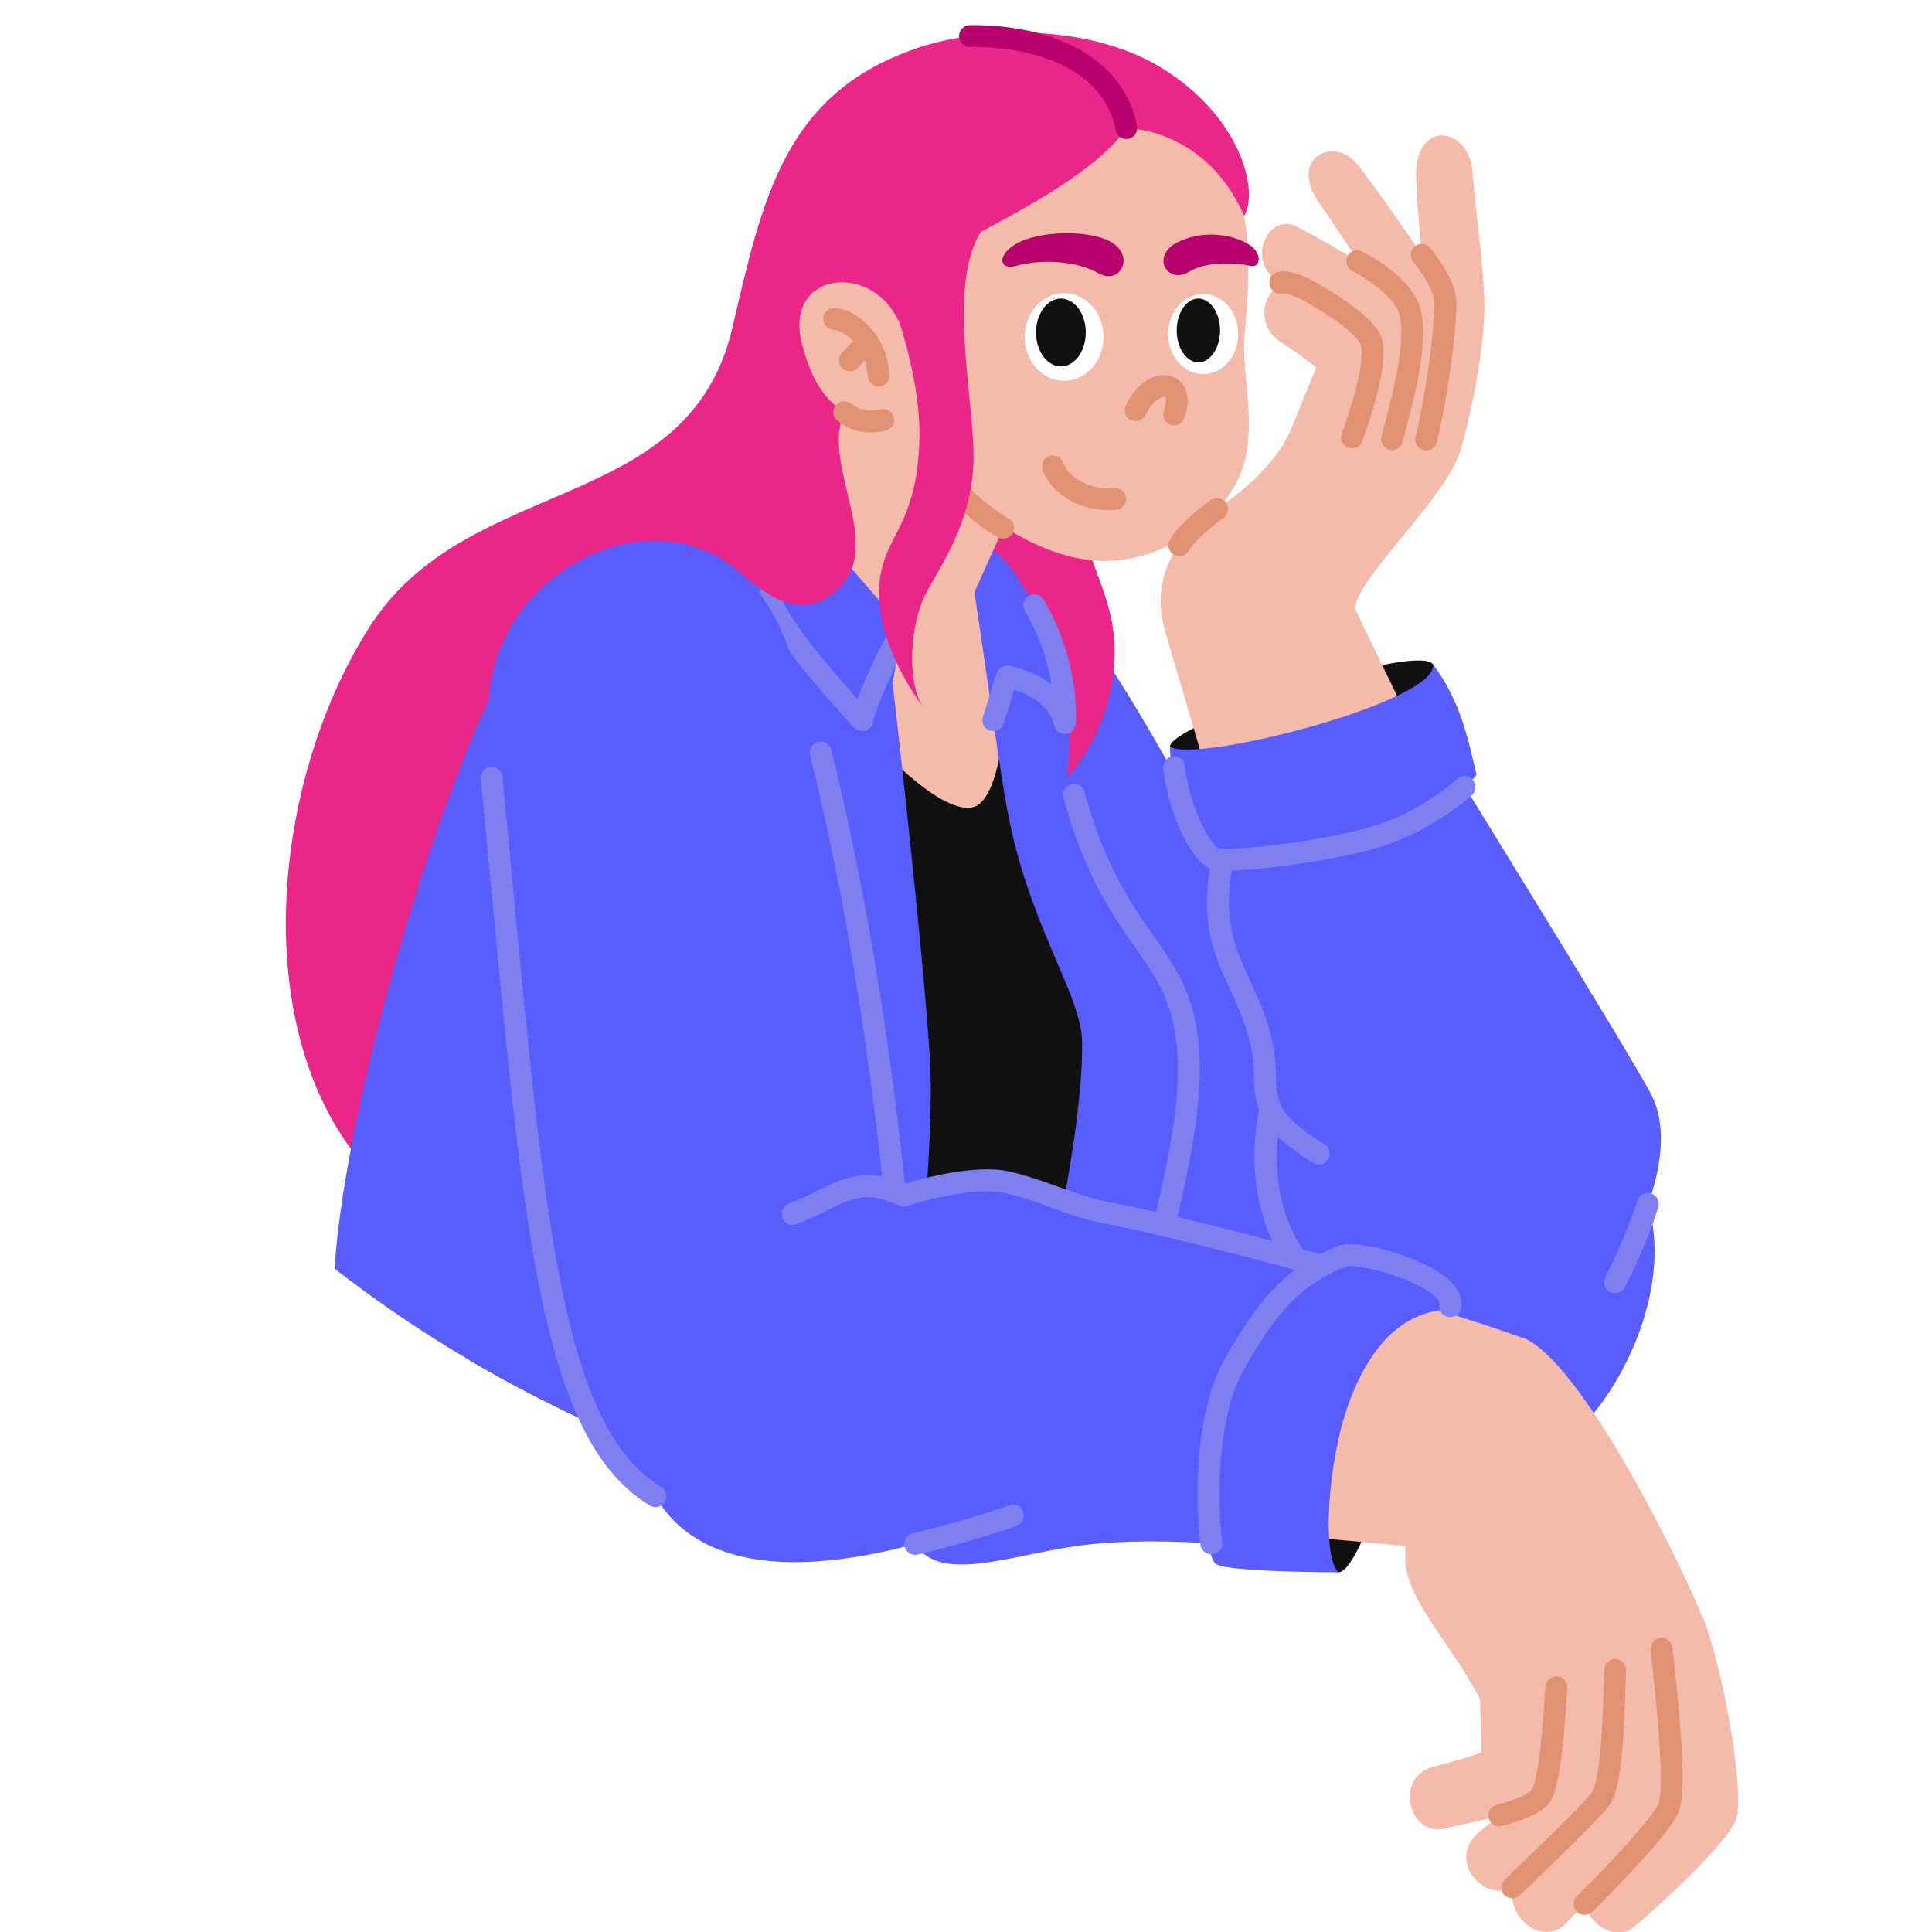 <svg xmlns="http://www.w3.org/2000/svg" viewBox="0 0 1000 1000" width="1000" height="1000"><path fill="#FFF" d="M0 0h1000v1000H0z"/><g transform="translate(148.0 13.0) rotate(0.0 376.0 493.5) scale(0.753 0.754)"><svg width="998.3" height="1309.4" viewBox="0 0 998.3 1309.4"><clipPath id="a"><ellipse cx="630.5" cy="212.1" rx="24.1" ry="27.5"/></clipPath><clipPath id="b"><ellipse cx="534.9" cy="214.1" rx="27.1" ry="30.1"/></clipPath><path d="M438.6 14.3c-96.7 30.1-111 105.9-131.9 194.2-30.4 128.6-182.2 98.9-249.6 205.2s-84.5 280 0 373 415.6 22.7 453.9-73.1c55.8-139.5-54.3-239.2-4-339.8 32.4-64.7 9.3-383.6-68.4-359.5z" fill="#ea2688"/><path d="M544.6 413.3c27.9 14.7 189.5 330.8 214.7 385.6s81.7 204.3 2.1 212.9c-68.5 7.4-157.1 7.3-207.8-119.9-60.3-151.4-110-223-129.4-296.7-28.5-108.3 54.1-216.7 120.4-181.9z" fill="#595DFD"/><path d="M788.4 438.7c-11.3-15.1-181 40.9-180.7 56.6.2 15 204.5-24.9 180.7-56.6z" fill="#111"/><path d="m604.7 417.3 67.5 229.1c32.2 120.8 203.9 40.7 146.9-71.4-1.5-3-95.4-197.5-95.4-197.5-19.2-39.9-130.2 1.4-119 39.8z" fill="#f4bbab"/><path d="M761.5 1011.8c73.6-10.6 98.2-18 129.2-49.6s62-98.2 45.5-153c0 0 18.6-44.4 2.1-75.5-16.5-31-137.6-226.4-137.6-226.4S648.5 539 644.7 557c-10.5 49.2-3.4 71.5 17.3 115.9s6.5 48.5 14.8 71.2c0 0-13.7 65.1 16.1 100.7-12.3 73.3 4.7 176.1 68.6 167z" fill="#595DFD"/><path d="M637 571.6c-13.1-23.7-29.3-47.9-29.3-76.3 17.4 11.9 185.6-31 180.7-56.6 18.8 25.1 24.2 50.9 30 76 0 0-20.2 25.8-68.5 42.3-55.2 18.8-112.9 14.6-112.9 14.6z" fill="#595DFD"/><g fill="#f4bbab"><path d="M604.7 417.3c-7.4-23.6-5.7-57.6 35.4-85.2s50.1-53.2 50.1-53.2 123.7-7 117 13.5c-11 33.9-69.7 85.3-72.5 108-4 33.6-124.8 33.9-130 16.9z"/><path d="M807.2 292.4c9.5-32.4 16.7-75.1 16.6-99.9s-7-73.3-8.1-91c-2-32.7-40.6-37.1-38.8 3.6 1.9 44.6 7.7 83 7.7 83L768.9 282z"/><path d="M783.8 284.5c5.8-21.8 14.2-77.8 13.2-94.1s-49.7-80-58.5-92.4c-17-24-49.1-6.8-29.4 22.2 23.2 34.2 49.4 73.7 49.4 73.7L747.1 281z"/><path d="M760.4 284.2c4.8-19.8 17.4-67.7 12-88.2s-65.3-51-77-57.4c-20.3-11.1-37 24.5-11.8 38.2 25.2 13.8 50.4 29.8 50.4 29.8l-11.1 71.6z"/><path d="M732.8 283c6.1-15 17.5-53 13.4-65.5-4.6-13.8-36.3-29.8-45.1-36-23.2-16.3-40.9 20.7-17.6 35.9 16.3 10.6 24.7 17.7 24.7 17.7l-17.9 43.8z"/></g><path d="M783.8 292c-.6 0-1.2-.1-1.8-.2-4-1-6.5-5-5.5-9.1 6.8-28.1 12.9-71.3 13-92.4 0-7.7-9.7-22-14.5-27.7-2.7-3.2-2.2-7.9 1-10.6s7.9-2.2 10.6 1c1.8 2.2 18 22.1 18 37.3-.1 22-6.4 66.8-13.4 95.8-.9 3.6-4 5.9-7.4 5.9z" fill="#e09273"/><path d="M760.4 291.7c-.6 0-1.2-.1-1.8-.2-4-1-6.5-5-5.5-9 .6-2.3 1.4-5.4 2.3-8.9 4.9-18.7 15.1-57.5 9.8-75.5-3.7-12.6-25-25.7-32.2-29.3-3.7-1.9-5.2-6.4-3.3-10.1s6.4-5.2 10.1-3.3c3.4 1.7 33.6 17.4 39.8 38.5 6 20.3-1.8 53.8-9.7 83.6-.9 3.4-1.7 6.4-2.2 8.5-.8 3.4-3.9 5.7-7.3 5.7z" fill="#e09273"/><path d="M732.8 290.5c-.9 0-1.7-.1-2.6-.5-3.9-1.4-5.9-5.7-4.5-9.6 14.7-40.2 14.5-55.6 13.1-61.2-.1-.2-1.5-5.3-18.3-17.1-10.4-7.3-20.7-12.9-22.9-14-8.7-4.4-12.5-4-12.5-4-9.2 2.4-13-12.1-3.8-14.5 2.4-.8 9.5-1.8 23.1 5.2.4.2 44.6 23.1 49 40.9 3.2 13.1-1.2 35.9-13.6 69.9-1 3.1-3.9 4.9-7 4.9z" fill="#e09273"/><path d="M692.8 852.3c-2.4 0-4.7-1.1-6.2-3.2-28.7-41.3-20.2-92.5-17.7-104.4-3.1-8.3-3.3-15.3-3.5-22.7-.3-10.9-.7-23.2-10.3-46.2-2.1-5-4.2-9.6-6.3-14.2-11.2-24.4-20.8-45.5-12.6-89.1.8-4.1 4.7-6.7 8.8-6 4.1.8 6.7 4.7 6 8.8-7.3 38.9.6 56.2 11.5 80.1 2.1 4.6 4.3 9.4 6.5 14.6 10.8 25.6 11.2 40 11.5 51.6.2 7.4.4 12.8 3.3 19.5.6 1.5.8 3.2.4 4.8-.1.5-13.1 54.3 14.9 94.6 2.4 3.4 1.5 8.1-1.9 10.4-1.5 1-3 1.4-4.4 1.4z" fill="#7E80F1"/><path d="M647.8 580.4c-11.3 0-13.8-1.7-15.1-2.6-13.3-9.3-26.1-38.3-29.7-67.4-.5-4.1 2.4-7.9 6.5-8.4s7.9 2.4 8.4 6.5c3.4 27.8 15.4 50.6 22.8 56.5 9.8 2.2 71.8-4.5 107-15.2 33.3-10.1 57.2-32.1 57.4-32.3 3-2.8 7.8-2.6 10.6.4s2.7 7.8-.4 10.6c-1.1 1-26.6 24.5-63.3 35.7-16.6 5.1-42.3 10-68.6 13.3-17 2.2-28.2 2.9-35.6 2.9zm265.8 290.2c-1.2 0-2.4-.3-3.5-.9-3.7-1.9-5.1-6.5-3.2-10.1.1-.3 14.1-27.1 22-52.6 1.2-4 5.4-6.2 9.4-5s6.2 5.4 5 9.4c-8.2 26.9-22.4 54-23 55.2-1.4 2.5-4 4-6.7 4zm-203.5-88.5c-1.2 0-2.5-.3-3.7-1-2.9-1.6-28.6-16.5-36.6-33.9-1.7-3.8-.1-8.2 3.7-9.9s8.2-.1 9.9 3.7c5.1 11.1 23.6 23.3 30.3 27.1 3.6 2 4.9 6.6 2.8 10.2-1.2 2.4-3.7 3.8-6.4 3.8z" fill="#7E80F1"/><path d="M471.1 232.3c33.3 14.9 48.3 54 33.4 87.3l-39.7 88.9c-14.9 33.3-54 48.3-87.3 33.4-33.3-14.9-48.3-54-33.4-87.3l39.7-88.9c14.9-33.3 54-48.3 87.3-33.4z" fill="#f4bbab"/><path d="M504.3 1035.8c33.3-1.4 56.6-7.7 62-20.5 10-23.9 10.2-87 21.9-147.8 14.9-76.9 35-135.6 20-186.8-18.3-62.5-38-49.3-66.6-152.3-9.3-33.6-25.1-125.4-49.7-130.2 0 0-117.6-15-187.9-25.6s-97.6 12.6-128.1 63.1c-34.8 57.6-84.7 372.6-49.7 480.8 25.2 14.8 51.6 28.6 79 41.3 100.2 46.2 202.7 71.8 299.1 78z" fill="#111"/><path d="M304 365.4c28.2 5.6 174.1 24.3 184.5 26.4s12.7 142.2-17.7 145.4C424.3 542.1 304 365.4 304 365.4z" fill="#f4bbab"/><path d="M595.2 869c14.4-78.7 35.8-139.1 20.9-190.4-18.3-62.5-45.8-47.2-74.4-150.2-9.3-33.6 21.7-98.4 3-115.1-24-21.5-70.5-25.7-70.5-25.7 6.7 43.9 11.6 95.4 21.4 149.8 14.5 80.4 51.5 128.1 51.7 161 .3 59.6-20 141.1-26.5 183.6-6.1 40.3-23.4 143-25.1 153.3 18.9 1.4 37.5 2.1 55.8 2.1 6.2-1.2 11.7-3.2 15.8-6.3 19.3-14.5 20.5-121.7 27.9-162.1zM417 451.3l7.3-37.3-80.2-59.4-15.5 20.9s-108.4-26-143.9 12C121.4 455.4 40.1 735.3 33.5 853.7c50.8 39.5 108.3 74.8 171.6 104.1 67.2 31 135.3 52.7 202 65.5 15.9-38.7 40.4-238.3 35.5-314.6-5.3-82.2-25.6-257.4-25.6-257.4z" fill="#595DFD"/><path d="M539.6 284.2c-1 69.9 25.6 93.7 29.6 135.7 3.1 33.3-9.2 71.9-32.4 96.7 0 0 8.4-50.5-9.5-96.7-12.3-32-38.7-28.1-33.5-90.6 2.8-34.1 45.8-45.1 45.8-45.1z" fill="#ea2688"/><path d="m348.9 326.9 75.4 87.1c-12 17.7-21.6 38.4-28.2 63.1-33.1-36-59.1-70.6-75.8-103.1z" fill="#595DFD"/><path d="M396.1 484.6c-2 0-4-.8-5.4-2.3-2.2-2.3-54.6-57.4-65.8-87-1.5-3.9.5-8.2 4.4-9.7s8.2.5 9.7 4.4c7.6 20.1 38.6 55.7 53.9 72.6 6.7-18.1 18.9-42.6 25.1-52.5 2.2-3.5 6.8-4.6 10.3-2.4s4.6 6.8 2.4 10.3c-7.3 11.7-24.1 46.4-27.2 60.7-.6 2.7-2.6 4.9-5.3 5.6-.7.2-1.4.3-2.1.3z" fill="#7E80F1"/><path d="M383.8 265.7c-17.2 38.5 32.7 95.7-9.7 126-34.1 24.4-65.1-27-84.8-30.4-19.6-3.3 37.3-128.1 94.5-95.6z" fill="#ea2688"/><path d="M650.7 106.9c15.5 28.1 10.4 82.7 8.2 106.6s8.1 57.6-.4 87.9c-9.4 33.6-52.5 67.9-98.8 66.4-46.2-1.5-104.4-42.1-138.7-96.6-34.3-54.4-19.4-198.6 67.8-216.5 87.3-17.9 138.8 10.4 161.9 52.2z" fill="#f4bbab"/><path d="M423.3 208.5c30.2-24.9 28.2-52.5 54.4-66.6s80.6-42.3 100.1-71.2c0 0 54.5-.1 80.9 60.3 10.4-18-3.1-69-57.4-102-45.2-27.4-113-29.7-162.7-14.7-58 17.5-104.6 101.2-61.7 187.4 13.9 28.1 46.4 6.8 46.4 6.8z" fill="#ea2688"/><path d="M423.3 208.5c-16.2-47-82-41.1-68.5 10.7 13.4 51.7 40.3 51.7 57.8 49.7 17.4-2 17.4-40.7 10.7-60.4z" fill="#f4bbab"/><path d="M620.8 169.3c-14.7 8.9-26.5-10.4-8.5-19.9 16.1-8.4 36.4-6.8 49.6 1.2 9.4 5.7 8.2 16.3 1.2 14.7-10.9-2.4-30.5-3.2-42.3 4zm-62.4 1c15.2 8.7 26.1-12.4 7.7-22-15.5-8-49.3-7.1-64.6 2.1-13.4 8.1-10.7 18 .2 14.9 17-4.7 41.4-3.8 56.7 5z" fill="#b7006d"/><path d="M610.5 274.8c-.9 0-1.8-.2-2.6-.5-3.9-1.5-5.8-5.8-4.4-9.7 2.3-6.1 1.3-9.1.8-9.3-1.3-.6-7.9 1.1-13.5 12.4-1.8 3.7-6.3 5.2-10.1 3.4-3.7-1.8-5.2-6.3-3.4-10.1 9.1-18.2 23.4-23.6 32.9-19.4 7.1 3.1 13.2 12.4 7.2 28.3-1.1 3.1-3.9 4.9-6.9 4.9zm-44.8 58.1c-20.7 0-39.4-11-45.5-27.4-1.4-3.9.5-8.2 4.4-9.6s8.2.5 9.6 4.4c4.1 11.2 19.6 18.9 35.1 17.5 4.1-.4 7.8 2.7 8.1 6.8.4 4.1-2.7 7.8-6.8 8.1-1.6.1-3.3.2-4.9.2zm-158.2-84.8c-3.9 0-7.2-3.1-7.5-7-1.2-18.8-14.6-31.3-23.7-31.9-4.1-.3-7.3-3.9-7-8s3.9-7.3 8-7c16.8 1.2 36 19.9 37.6 45.9.3 4.1-2.9 7.7-7 8h-.4z" fill="#e09273"/><path d="M387.6 237.7c-1.9 0-3.7-.7-5.2-2.1-3-2.9-3.1-7.6-.3-10.6l12.2-12.9c2.9-3 7.6-3.1 10.6-.3 3 2.9 3.1 7.6.3 10.6l-12.2 13c-1.5 1.6-3.5 2.3-5.4 2.3z" fill="#e09273"/><path d="M577.8 78.2c-3.5 0-6.7-2.5-7.4-6.1-6.6-35.6-44.9-57.5-100.1-57.1h-.1c-4.1 0-7.5-3.3-7.5-7.4S466 .1 470.1 0C533-.4 577 26.1 585 69.3c.8 4.1-1.9 8-6 8.7-.3.2-.8.2-1.2.2z" fill="#b7006d"/><ellipse cx="630.5" cy="212.1" fill="#fff" rx="24.1" ry="27.5"/><g clip-path="url(#a)"><ellipse cx="627.2" cy="209.6" fill="#111" rx="14.9" ry="21.9"/></g><ellipse cx="534.9" cy="214.1" fill="#fff" rx="27.1" ry="30.1"/><g clip-path="url(#b)"><ellipse cx="532.7" cy="211" fill="#111" rx="17.1" ry="23.3"/></g><path d="M493.1 352.6c-1.2 0-2.5-.3-3.6-.9-17.9-9.9-34.6-27.3-39.3-32.4-2.8-3-2.6-7.8.4-10.6s7.8-2.6 10.6.4c4.3 4.7 19.6 20.6 35.5 29.5 3.6 2 4.9 6.6 2.9 10.2-1.3 2.4-3.9 3.8-6.5 3.8zm-91.3-73c-7 0-15.1-1.8-22.8-8-3.2-2.6-3.7-7.4-1.1-10.6s7.3-3.7 10.6-1.1c5.5 4.5 11.5 5.6 20.7 3.8 4.1-.8 8 1.9 8.8 5.9s-1.9 8-5.9 8.8c-2.9.7-6.5 1.2-10.3 1.2z" fill="#e09273"/><path d="M595.2 876.5c-.4 0-.7 0-1.1-.1-4.1-.6-6.9-4.4-6.3-8.5 2.5-17.6 6.6-35.7 10.8-54.8 10.1-45.6 20.6-92.7 10.2-132.6-4.8-18.4-13.8-31.2-25.1-47.4-15.6-22.2-34.9-49.7-49.2-102.8-1.1-4 1.3-8.1 5.3-9.2s8.1 1.3 9.2 5.3c13.6 50.5 31.4 75.8 47 98.1 11.7 16.7 21.9 31.2 27.4 52.2 11.3 43.4.4 92.3-10.1 139.6-4.2 18.9-8.2 36.7-10.6 53.7-.6 3.8-3.9 6.5-7.5 6.5z" fill="#7E80F1"/><path d="M723.6 1062.1c17.8-1.1 55.7-132.7 53.4-176.3s-56.3 23.9-67.2 88.5c-3.7 21.4-1.7 88.7 13.8 87.8z" fill="#111"/><path d="M139.5 464c4.8-103.5 151.1-161.2 201-48.3 43 97.2 76.2 344 79.4 401.2s-125.7 220.2-165.7 192.9c-50-34-74.8-93.6-84.8-207.7-10.1-114-33.9-253.3-29.9-338.1z" fill="#595DFD"/><path d="M641.8 836.5s157.3 46 208.6 64.8c51.8 19-9.3 150.3-85.8 142.3l-177.3-16.4c-79.4-6.5-26.7-218.6 54.5-190.7z" fill="#f4bbab"/><path d="M250.4 1002.4c12 27.9 50.8 75.4 182.1 40.3 17.6 27.8 67.3 6.8 115.2.8 59.2-7.4 135.5 3.3 135.5 3.3-9.6-70.6 14.7-130.7 66.9-182.2 0 0-137.1-43.5-182.2-48.5s-47.4-16-72.3-21.7c-28.9-6.7-71.3 9.2-71.3 9.2-24.5-19.2-46.3-2.2-76.2 12.5-85.6 42.1-133.4 103.5-97.7 186.3z" fill="#595DFD"/><path d="M725.6 845.1c14.1-3.2 85.2 18.7 73.8 36.3-27.4 2.1-50.5 18.3-67.2 60.4-16.3 41-20.5 110.2-8.6 120.3 0 0-73.4 0-83.8-5.4-10.3-5.4-13-83.6 9.4-131.9 19.6-42.4 49.5-71.4 76.4-79.7z" fill="#595DFD"/><path d="M710.2 859.5c-1 0-1.9-.2-2.9-.6-12.5-5.1-111.2-30-140.8-35.4-16.7-3.1-29.5-7.7-41.8-12.2-10-3.6-19.4-7.1-30.7-9.6-23.6-5.3-66.9 8.9-67.3 9-1.9.6-3.9.5-5.6-.4-21.3-10.4-32.2-5.1-50.1 3.8-5.9 2.9-12.5 6.2-20.1 9-3.9 1.5-8.2-.5-9.7-4.3-1.5-3.9.5-8.2 4.4-9.7 7-2.6 13-5.6 18.8-8.5 18.4-9 34.3-16.9 60.6-5.1 10.7-3.3 48.4-13.9 72.4-8.5 12.2 2.8 22.5 6.5 32.5 10.1 11.8 4.3 23.9 8.7 39.4 11.5 29.3 5.4 129 30.2 143.8 36.3 3.8 1.6 5.7 6 4.1 9.8-1.3 3-4.1 4.8-7 4.8z" fill="#7E80F1"/><path d="M418.5 808.6c-3.8 0-7-2.9-7.4-6.7-11.9-112.3-28.5-210.6-50.8-300.7-1-4 1.5-8.1 5.5-9.1s8.1 1.5 9.1 5.5c22.4 90.7 39.2 189.8 51.1 302.7.4 4.1-2.5 7.8-6.7 8.2-.2 0-.5.1-.8.1zm-164.4 208.8c-1.3 0-2.7-.3-3.9-1.1-34.9-21.1-57.7-64-73.8-139.2-14.9-69.3-23.7-162.9-35-281.3-2.4-25.1-4.9-51.1-7.5-78.4-.4-4.1 2.6-7.8 6.7-8.2s7.8 2.6 8.2 6.7c2.7 27.3 5.1 53.3 7.5 78.4 11.2 118 20 211.2 34.7 279.6 15.2 70.8 35.8 110.8 66.9 129.5 3.5 2.1 4.7 6.8 2.5 10.3-1.3 2.4-3.7 3.7-6.3 3.7zm382 32.4c-3.7 0-6.9-2.7-7.4-6.5-2.9-20.3-6-87.3 16.3-127.1 24.9-44.5 45.2-64.9 77.8-78 13.6-5.5 58 7.5 75.4 22.1 9.7 8.1 10.5 15.7 9.5 20.7-.8 4.1-4.8 6.7-8.9 5.8-4.1-.8-6.7-4.8-5.8-8.9.2-.9-.9-3-3.7-5.5-15.1-13.5-54.3-22.4-60.9-20.2-29.3 11.8-47 29.9-70.3 71.4-18.8 33.5-17.9 93.8-14.5 117.7.6 4.1-2.3 7.9-6.4 8.5-.4-.1-.8 0-1.1 0zm-203.6.3c-3.4 0-6.5-2.4-7.3-5.8-.9-4 1.6-8.1 5.6-9 14.5-3.3 50.6-13.1 66.2-19.2 3.9-1.5 8.2.4 9.7 4.2 1.5 3.9-.4 8.2-4.2 9.7-16.2 6.4-53.4 16.5-68.3 19.9-.6.1-1.2.2-1.7.2z" fill="#7E80F1"/><path d="M850.4 901.3c39.2 14.5 109.6 155.4 126.3 199 12.6 33.1-137.4 83.7-155.7 49.1-20.3-38.2-44.8-62-50.8-88.8-9-40.1 54.6-168.8 80.2-159.3z" fill="#f4bbab"/><path d="M976.6 1100.3c13.2 37.9 26.1 115.1 20.2 131.5-5.8 16.4-58.1 64.1-70.8 74.3-16.1 12.8-46.3-13.7-27.7-35.7 17.9-21 47-51.4 47-51.4l-17-96.6z" fill="#f4bbab"/><path d="M945.4 1114.6c1.9 18 11 94.9 4.9 109.1s-62.5 70.6-69.6 78.6c-18.9 21.3-55.9-12.3-27.8-42.9 26.2-28.6 44-45.8 44-45.8l3.2-78.4z" fill="#f4bbab"/><path d="M913.6 1129c-1.2 15.1-1.2 74.3-10.2 89s-50.7 52.4-56.8 57.8c-19.8 17.5-51.8-16-25.1-36.5 18.3-14 36.5-32.5 36.5-32.5l6.6-63.2z" fill="#f4bbab"/><path d="M873.3 1141.1c-1.9 22-2.8 63.7-10.9 74.8s-54.5 19.3-66.3 22.1c-23.9 5.7-34.9-35.2-7.3-42.4s33-9.9 33-9.9l-1-36.3z" fill="#f4bbab"/><path d="M834.1 1236.6c-3.4 0-6.4-2.3-7.3-5.7-1-4 1.4-8.1 5.4-9.1 10.7-2.7 22.1-7.5 23.9-10 5.5-8.5 8.3-50.3 9.3-66.1.1-1.9.2-3.6.4-5.2.3-4.1 3.9-7.2 8-7 4.1.3 7.2 3.9 7 8-.1 1.5-.2 3.2-.3 5.1-2.1 31.1-4.7 62.4-11.7 73.2-5.7 8.8-24.9 14.4-32.9 16.4-.6.3-1.2.4-1.8.4z" fill="#e09273"/><path d="M842.9 1285.9c-2 0-4-.8-5.4-2.3-2.9-3-2.7-7.8.3-10.6 17.6-16.7 52.7-50.6 59.8-59.6.6-.8 3.9-5.9 6-30 1.4-15.1 1.8-31.7 2.2-43.9.1-4.4.2-8.1.4-10.8.2-4.1 3.7-7.3 7.8-7.1s7.3 3.7 7.1 7.8c-.1 2.6-.2 6.3-.3 10.5-1.3 43.7-3.6 72.9-11.5 82.8-9.6 12-59.1 59.2-61.2 61.2-1.5 1.3-3.3 2-5.2 2z" fill="#e09273"/><path d="M892.6 1297.3c-1.9 0-3.9-.7-5.3-2.2-2.9-3-2.9-7.7.1-10.6 19.5-19.2 51.9-53.4 56-63.6 2.3-5.7 3.3-27.7-4.8-100.5-.2-2-.4-3.7-.6-5-.4-4.1 2.5-7.8 6.7-8.3 4.1-.4 7.8 2.5 8.3 6.7.1 1.3.3 2.9.6 5 7.1 63.4 8.3 96.7 3.8 107.7-6.7 16.5-54.1 63.4-59.4 68.7-1.6 1.4-3.5 2.1-5.4 2.1z" fill="#e09273"/><path d="M486.2 360.6c20.8 13.2 58 89.7 49.2 118.6-5-16.9-25.5-30.9-39.8-32l-9.4 29.9-12.9-87.7z" fill="#595DFD"/><path d="M535.4 486.7c-3.4 0-6.5-2.4-7.3-5.8-3.6-15.2-18.7-22-27.4-24.7l-7.3 23.2c-1.2 4-5.4 6.2-9.4 4.9-4-1.2-6.2-5.4-4.9-9.4l9.4-29.9c1.1-3.5 4.6-5.7 8.3-5.2 1 .2 16.4 2.7 29.4 12.7-2.3-14-7.4-32.1-18.3-50.4-2.1-3.6-.9-8.2 2.6-10.3 3.6-2.1 8.2-.9 10.3 2.6 25.4 42.8 22.3 83.7 22.1 85.4-.3 3.7-3.2 6.6-6.9 6.8-.3.1-.4.1-.6.1z" fill="#7E80F1"/><path d="M477.7 141.9c-22 34.6-6.4 107.2-5.1 150.3 1.3 45.9-21.8 77.3-32.5 97.6-11.4 21.7-13.4 61-2.4 77.9 0 0-39.3-50.2-28-95 5.9-23.3 21.4-33 25.1-76.5 2.1-24.1-.5-49.7-11.6-87.7-9-31.3 28.1-97.8 54.5-66.6z" fill="#ea2688"/><path d="M614.1 364.5c-1.3 0-2.6-.3-3.8-1-3.6-2.1-4.8-6.7-2.7-10.3 6.2-10.5 21.6-22.5 28-27.1 3.3-2.4 8-1.7 10.5 1.6 2.4 3.3 1.7 8-1.6 10.5-11.5 8.4-20.7 17.1-23.9 22.6-1.4 2.4-3.9 3.7-6.5 3.7z" fill="#e09273"/></svg></g></svg>
